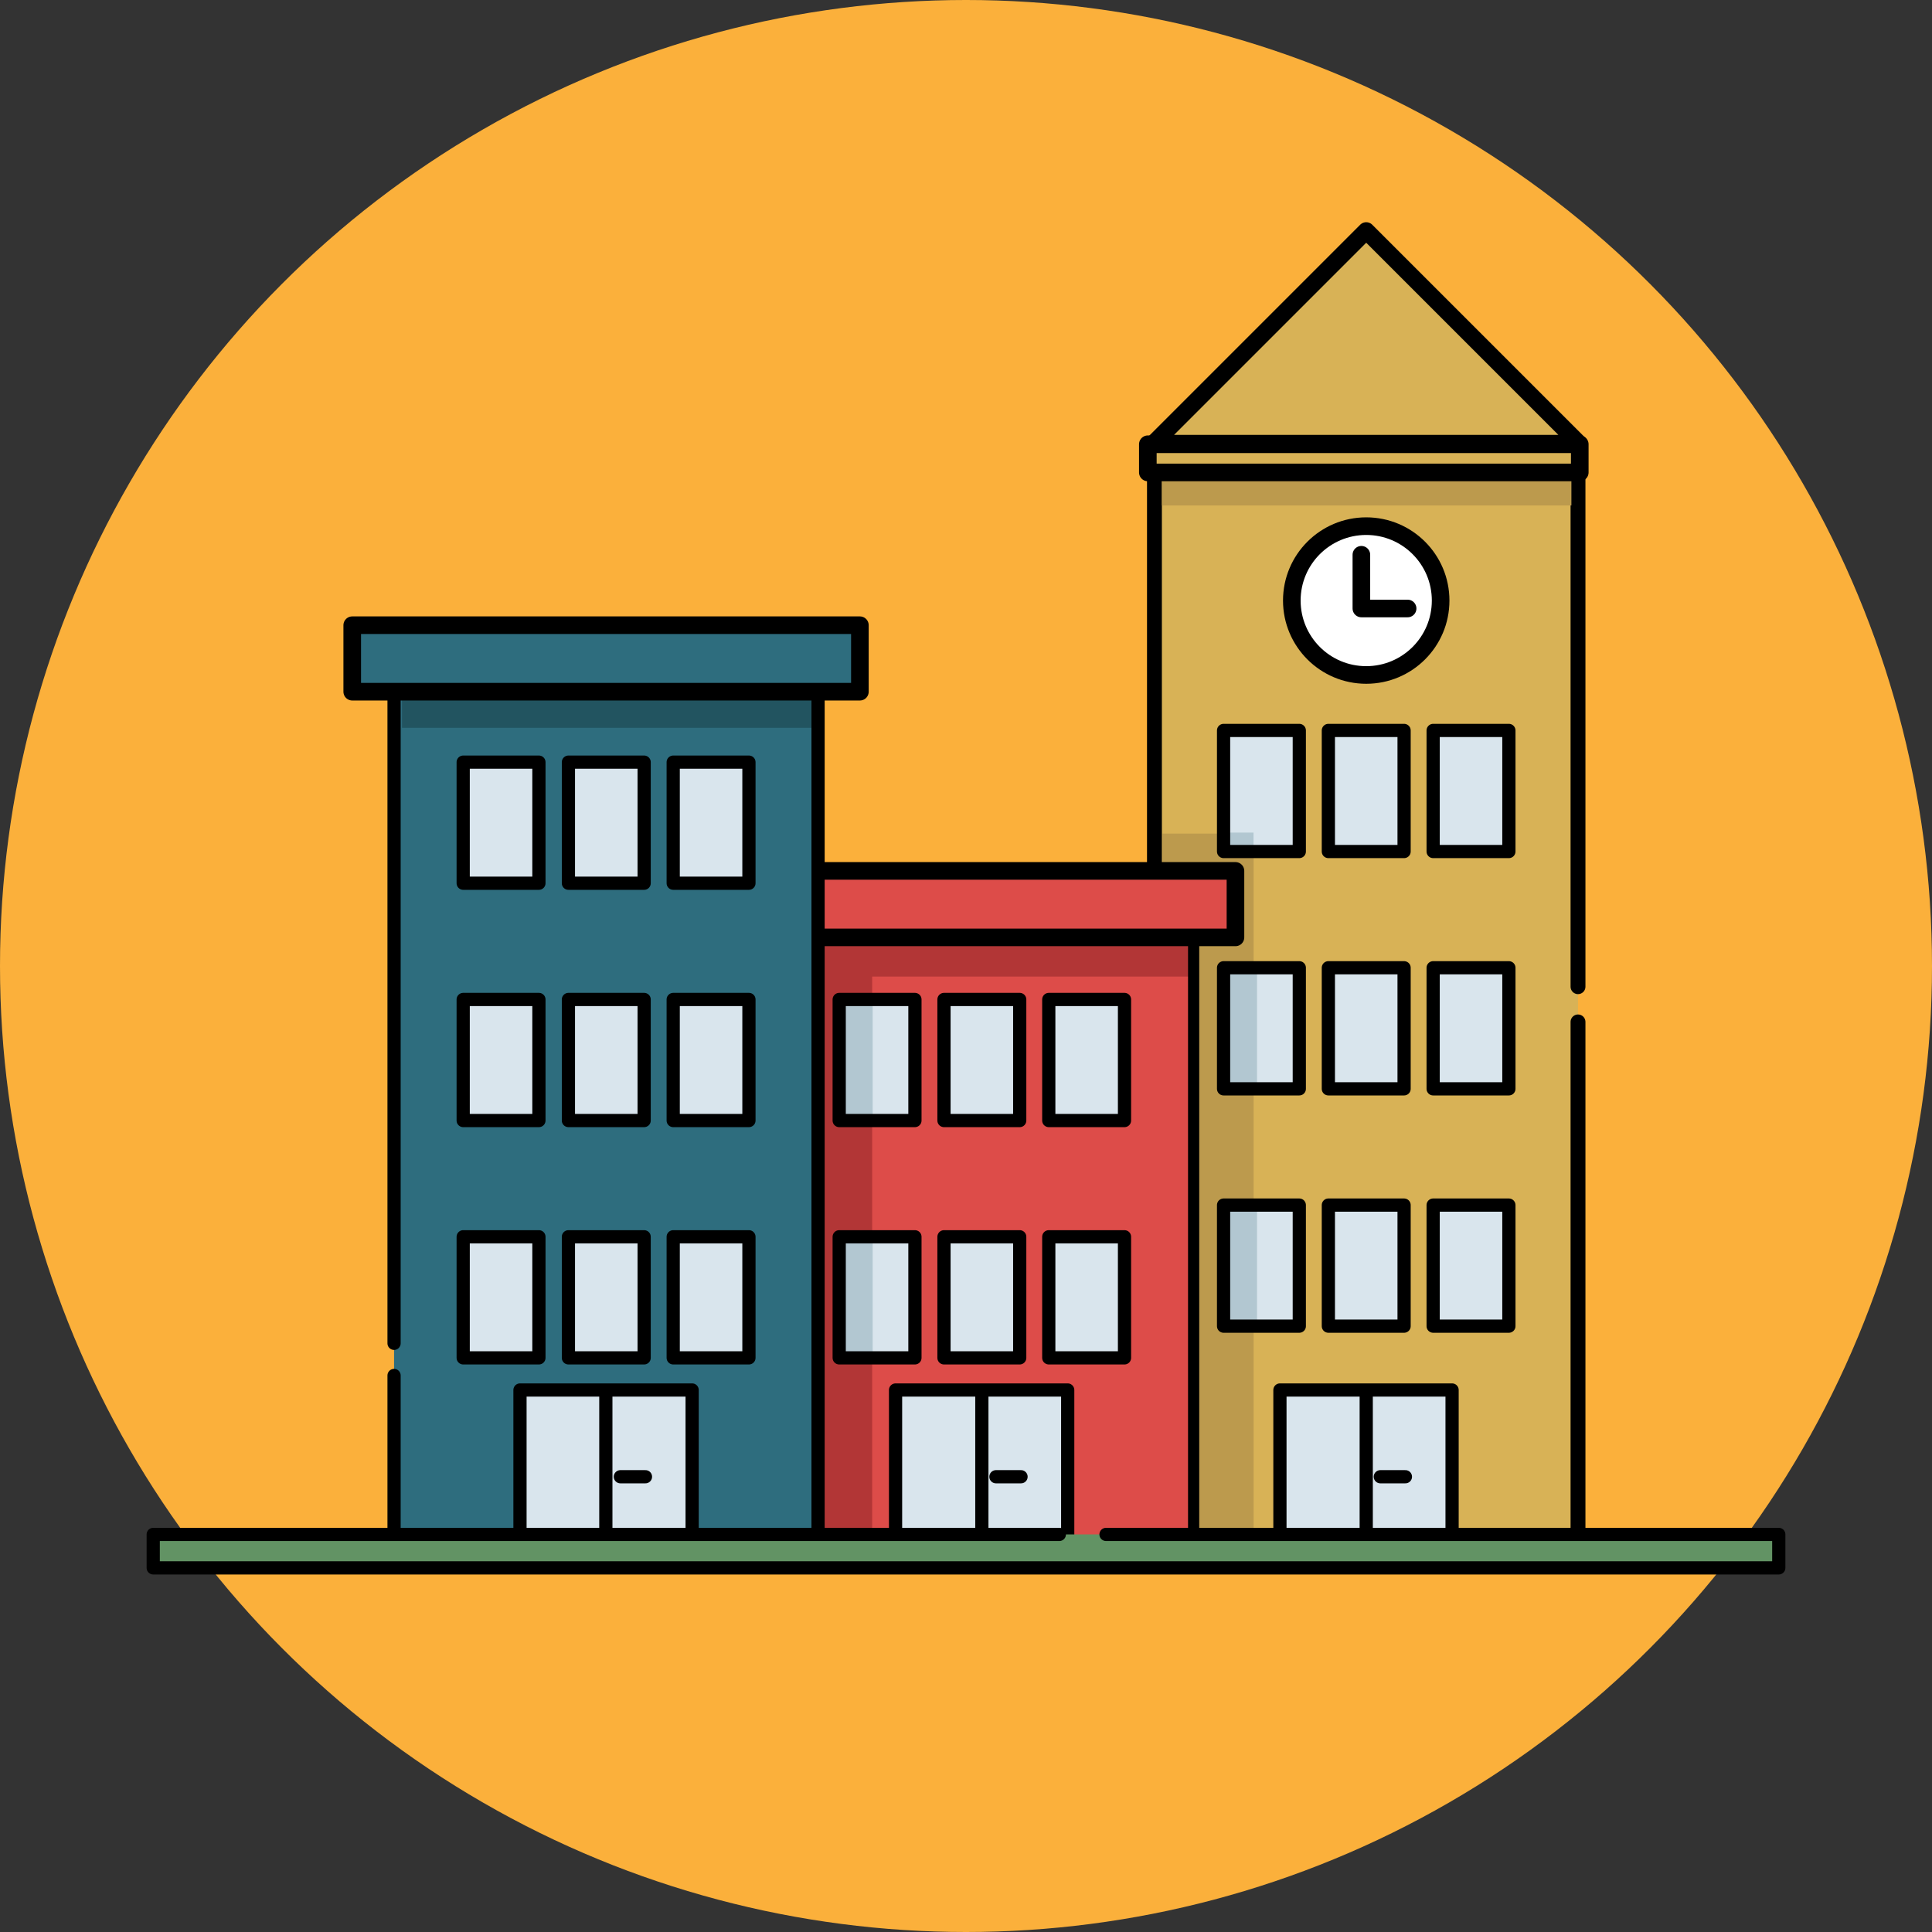 <?xml version="1.0" encoding="utf-8"?>
<!-- Generator: Adobe Illustrator 24.3.0, SVG Export Plug-In . SVG Version: 6.00 Build 0)  -->
<svg version="1.1" id="Layer_1" xmlns="http://www.w3.org/2000/svg" xmlns:xlink="http://www.w3.org/1999/xlink" x="0px" y="0px"
	 viewBox="0 0 438.8 438.8" style="enable-background:new 0 0 438.8 438.8;" xml:space="preserve">
<rect x="0" y="0" width="438.8" height="438.8" fill="#333333" stroke="none"/>
<style type="text/css">
	.st0{fill:#FBB03B;}
	.st1{fill:#D8B256;}
	.st2{fill:#D9E5ED;}
	.st3{fill:none;stroke:#000000;stroke-width:3;stroke-linecap:round;stroke-linejoin:round;stroke-miterlimit:10;}
	.st4{fill:#D9E5ED;stroke:#000000;stroke-width:3;stroke-linecap:round;stroke-linejoin:round;stroke-miterlimit:10;}
	.st5{fill:none;stroke:#000000;stroke-width:3.378;stroke-linecap:round;stroke-linejoin:round;stroke-miterlimit:10;}
	.st6{fill:#BC9A4D;}
	.st7{fill:none;stroke:#000000;stroke-width:3.862;stroke-linecap:round;stroke-linejoin:round;stroke-miterlimit:10;}
	.st8{fill:none;stroke:#000000;stroke-width:4;stroke-linecap:round;stroke-linejoin:round;stroke-miterlimit:10;}
	.st9{fill:#FFFFFF;stroke:#000000;stroke-width:4;stroke-linecap:round;stroke-linejoin:round;stroke-miterlimit:10;}
	.st10{fill:#B2C7D1;}
	.st11{fill:#DD4C49;}
	.st12{fill:#B23636;}
	.st13{fill:none;stroke:#000000;stroke-width:2.542;stroke-linecap:round;stroke-linejoin:round;stroke-miterlimit:10;}
	.st14{fill:#2E6D7E;}
	.st15{fill:#225460;}
	.st16{fill:#629364;}
</style>
<g>
	<circle class="st0" cx="219.4" cy="219.4" r="219.4"/>
	<g>
		<g>
			<g>
				<g>
					<rect x="262.2" y="102.5" class="st1" width="96.2" height="248.8"/>
				</g>
				<rect x="290.7" y="315.7" class="st2" width="39.1" height="35.5"/>
				<polyline class="st3" points="290.7,351.2 290.7,315.7 329.8,315.7 329.8,351.2 				"/>
				<line class="st3" x1="310.3" y1="316.2" x2="310.3" y2="351.4"/>
				<line class="st4" x1="313.5" y1="335.4" x2="319.2" y2="335.4"/>
				<polyline class="st5" points="358.4,232.1 358.4,351.2 262.2,351.2 262.2,301.9 				"/>
				<polyline class="st5" points="262.2,292.8 262.2,102.5 358.4,102.5 358.4,224.1 				"/>
				<rect x="263.9" y="106.7" class="st6" width="93" height="8.1"/>
				
					<rect x="193.6" y="259.7" transform="matrix(-1.836970e-16 1 -1 -1.836970e-16 544.428 -4.27)" class="st6" width="161.5" height="20.7"/>
				<g>
					<g>
						<polygon class="st1" points="262,100.7 310.3,52.4 358.6,100.7 						"/>
						<polygon class="st7" points="262,100.7 310.3,52.4 358.6,100.7 						"/>
					</g>
					<rect x="260.7" y="100.9" class="st1" width="98.1" height="6.4"/>
					<rect x="260.7" y="100.9" class="st8" width="98.1" height="6.4"/>
				</g>
				<g>
					<circle class="st9" cx="310.3" cy="136.4" r="16.9"/>
					<polyline class="st9" points="309.2,126 309.2,138.2 319.7,138.2 					"/>
				</g>
				<g>
					<g>
						<rect x="277.9" y="165.9" class="st2" width="17.2" height="27.5"/>
						<rect x="301.7" y="165.9" class="st2" width="17.2" height="27.5"/>
						<rect x="325.5" y="165.9" class="st2" width="17.2" height="27.5"/>
						<rect x="277.9" y="189.1" class="st10" width="6.8" height="4.4"/>
					</g>
					<g>
						<rect x="277.9" y="219.8" class="st2" width="17.2" height="27.5"/>
						<rect x="301.7" y="219.8" class="st2" width="17.2" height="27.5"/>
						<rect x="325.5" y="219.8" class="st2" width="17.2" height="27.5"/>
						<rect x="277.9" y="219.8" class="st10" width="7.6" height="27.5"/>
					</g>
					<g>
						<rect x="277.9" y="273.7" class="st2" width="17.2" height="27.5"/>
						<rect x="301.7" y="273.7" class="st2" width="17.2" height="27.5"/>
						<rect x="325.5" y="273.7" class="st2" width="17.2" height="27.5"/>
						<rect x="277.9" y="273.7" class="st10" width="7.6" height="27.5"/>
					</g>
					<g>
						<rect x="277.9" y="165.9" class="st3" width="17.2" height="27.5"/>
						<rect x="301.7" y="165.9" class="st3" width="17.2" height="27.5"/>
						<rect x="325.5" y="165.9" class="st3" width="17.2" height="27.5"/>
					</g>
					<g>
						<rect x="277.9" y="219.8" class="st3" width="17.2" height="27.5"/>
						<rect x="301.7" y="219.8" class="st3" width="17.2" height="27.5"/>
						<rect x="325.5" y="219.8" class="st3" width="17.2" height="27.5"/>
					</g>
					<g>
						<rect x="277.9" y="273.7" class="st3" width="17.2" height="27.5"/>
						<rect x="301.7" y="273.7" class="st3" width="17.2" height="27.5"/>
						<rect x="325.5" y="273.7" class="st3" width="17.2" height="27.5"/>
					</g>
				</g>
			</g>
			<g>
				<g>
					<rect x="174.8" y="212.2" class="st11" width="96.2" height="139.1"/>
				</g>
				<rect x="203.4" y="315.7" class="st2" width="39.1" height="35.5"/>
				<polyline class="st3" points="203.4,351.2 203.4,315.7 242.5,315.7 242.5,351.2 				"/>
				<line class="st3" x1="223" y1="316.2" x2="223" y2="351.4"/>
				<line class="st4" x1="226.2" y1="335.4" x2="231.9" y2="335.4"/>
				<rect x="178.1" y="213.7" class="st12" width="93" height="8.1"/>
				
					<rect x="117.5" y="270.8" transform="matrix(-1.836970e-16 1 -1 -1.836970e-16 468.887 95.462)" class="st12" width="138.4" height="22.8"/>
				<polyline class="st13" points="174.8,318.1 174.8,210.3 271.1,210.3 271.1,351.2 174.8,351.2 174.8,323.3 				"/>
				<rect x="165.3" y="198.8" class="st11" width="115.3" height="15.1"/>
				<rect x="165.3" y="197.8" class="st8" width="115.3" height="15.1"/>
				<g>
					<rect x="190.6" y="227" class="st2" width="17.2" height="27.5"/>
					<rect x="214.4" y="227" class="st2" width="17.2" height="27.5"/>
					<rect x="238.2" y="227" class="st2" width="17.2" height="27.5"/>
				</g>
				<g>
					<rect x="190.6" y="280.9" class="st2" width="17.2" height="27.5"/>
					<rect x="190.6" y="227" class="st10" width="7.6" height="27.5"/>
					<rect x="190.6" y="280.9" class="st10" width="7.6" height="27.5"/>
					<rect x="214.4" y="280.9" class="st2" width="17.2" height="27.5"/>
					<rect x="238.2" y="280.9" class="st2" width="17.2" height="27.5"/>
				</g>
				<g>
					<rect x="190.6" y="227" class="st3" width="17.2" height="27.5"/>
					<rect x="214.4" y="227" class="st3" width="17.2" height="27.5"/>
					<rect x="238.2" y="227" class="st3" width="17.2" height="27.5"/>
				</g>
				<g>
					<rect x="190.6" y="280.9" class="st3" width="17.2" height="27.5"/>
					<rect x="214.4" y="280.9" class="st3" width="17.2" height="27.5"/>
					<rect x="238.2" y="280.9" class="st3" width="17.2" height="27.5"/>
				</g>
			</g>
			<g>
				<g>
					<rect x="89.5" y="155" class="st14" width="96.2" height="196.2"/>
				</g>
				<g>
					<rect x="105.2" y="173.1" class="st2" width="17.2" height="27.5"/>
					<rect x="129.1" y="173.1" class="st2" width="17.2" height="27.5"/>
					<rect x="152.9" y="173.1" class="st2" width="17.2" height="27.5"/>
				</g>
				<g>
					<rect x="105.2" y="227" class="st2" width="17.2" height="27.5"/>
					<rect x="129.1" y="227" class="st2" width="17.2" height="27.5"/>
					<rect x="152.9" y="227" class="st2" width="17.2" height="27.5"/>
				</g>
				<g>
					<rect x="105.2" y="280.9" class="st2" width="17.2" height="27.5"/>
					<rect x="129.1" y="280.9" class="st2" width="17.2" height="27.5"/>
					<rect x="152.9" y="280.9" class="st2" width="17.2" height="27.5"/>
				</g>
				<g>
					<rect x="105.2" y="173.1" class="st3" width="17.2" height="27.5"/>
					<rect x="129.1" y="173.1" class="st3" width="17.2" height="27.5"/>
					<rect x="152.9" y="173.1" class="st3" width="17.2" height="27.5"/>
				</g>
				<g>
					<rect x="105.2" y="227" class="st3" width="17.2" height="27.5"/>
					<rect x="129.1" y="227" class="st3" width="17.2" height="27.5"/>
					<rect x="152.9" y="227" class="st3" width="17.2" height="27.5"/>
				</g>
				<g>
					<rect x="105.2" y="280.9" class="st3" width="17.2" height="27.5"/>
					<rect x="129.1" y="280.9" class="st3" width="17.2" height="27.5"/>
					<rect x="152.9" y="280.9" class="st3" width="17.2" height="27.5"/>
				</g>
				<rect x="118.1" y="315.7" class="st2" width="39.1" height="35.5"/>
				<polyline class="st3" points="118.1,351.2 118.1,315.7 157.2,315.7 157.2,351.2 				"/>
				<line class="st3" x1="137.6" y1="316.2" x2="137.6" y2="351.4"/>
				<line class="st4" x1="140.9" y1="335.4" x2="146.6" y2="335.4"/>
				<rect x="91.3" y="157.2" class="st15" width="93" height="8.1"/>
				<polyline class="st3" points="89.5,305.1 89.5,155 185.8,155 185.8,351.2 89.5,351.2 89.5,312.4 				"/>
				<rect x="80" y="143" class="st14" width="115.3" height="15.1"/>
				<rect x="80" y="142" class="st8" width="115.3" height="15.1"/>
			</g>
		</g>
		<g>
			<rect x="34.8" y="348.5" class="st16" width="369.2" height="7.6"/>
			<polyline class="st3" points="251.2,348.5 404,348.5 404,356.1 34.8,356.1 34.8,348.5 240.6,348.5 			"/>
		</g>
	</g>
</g>
</svg>
